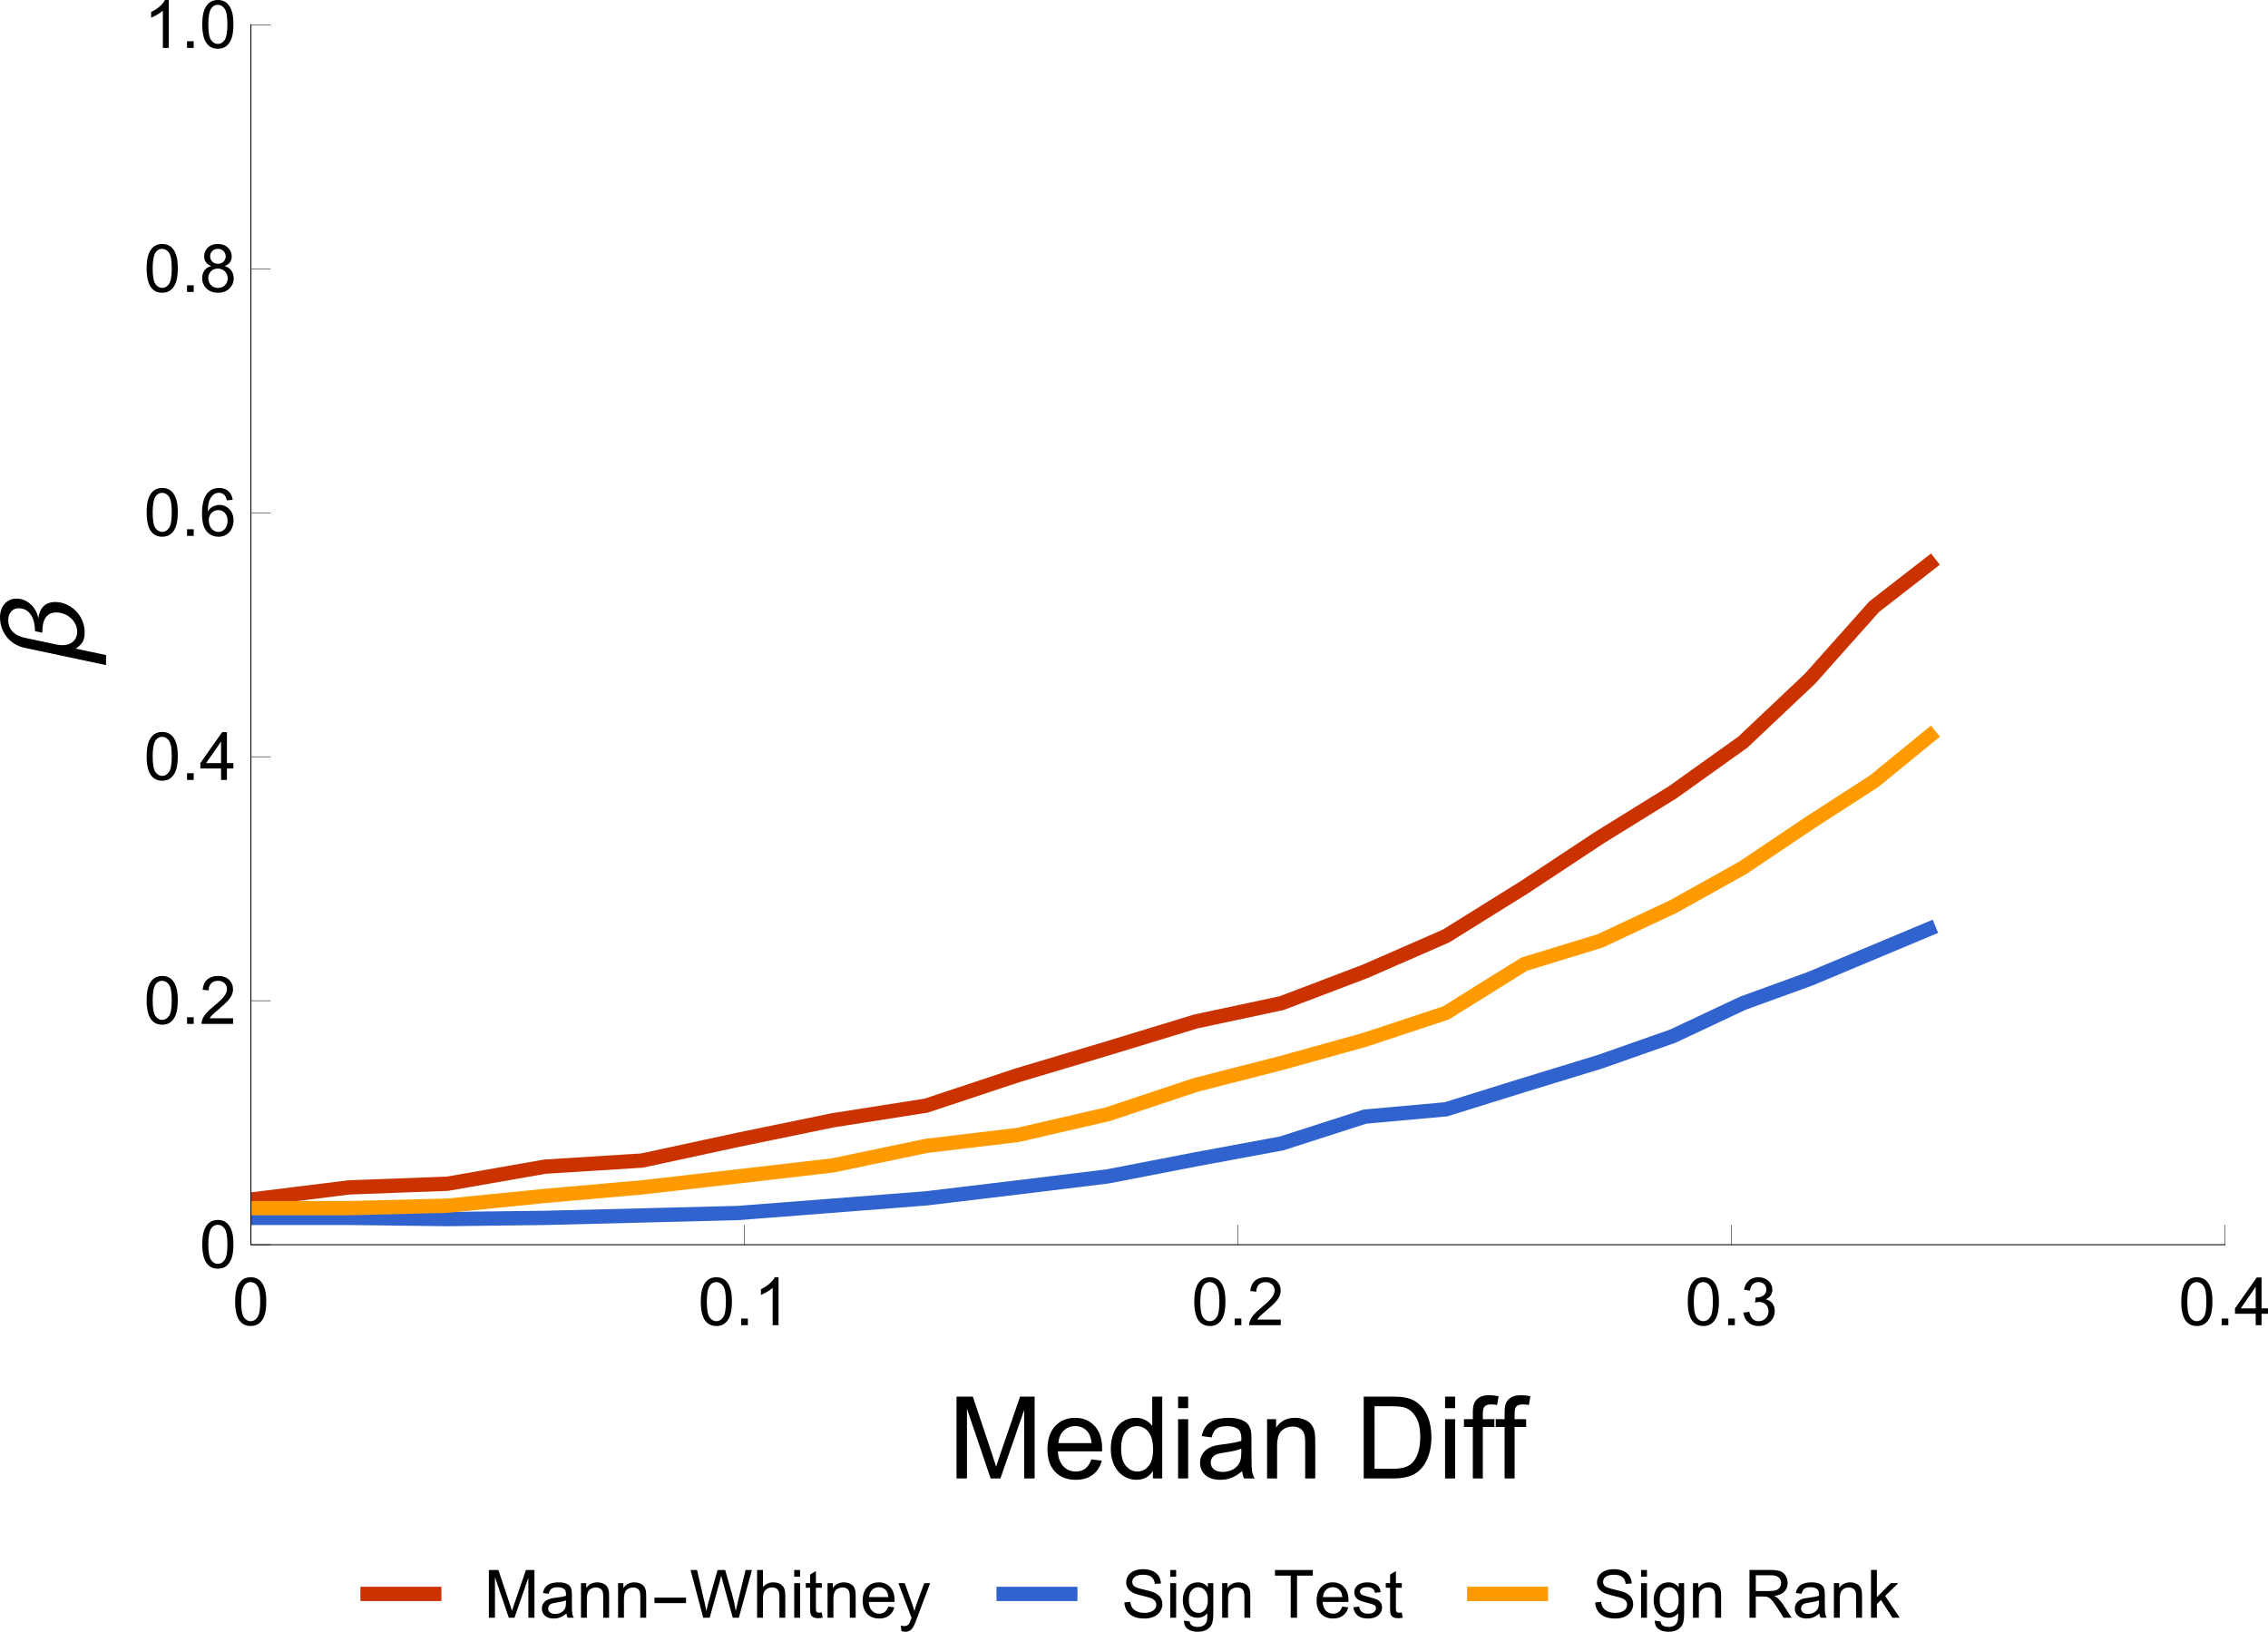 <?xml version="1.0" encoding="iso-8859-1"?>
<!-- Generator: Adobe Illustrator 28.7.3, SVG Export Plug-In . SVG Version: 9.03 Build 54978)  -->
<svg version="1.1" id="Layer_1" xmlns="http://www.w3.org/2000/svg" xmlns:xlink="http://www.w3.org/1999/xlink" x="0px" y="0px"
	 viewBox="0 0 342.692 246.566" style="enable-background:new 0 0 342.692 246.566;" xml:space="preserve">
<g>
	<polyline style="fill:none;stroke:#CA3300;stroke-width:2.16;stroke-miterlimit:3.25;" points="37.912,181.26 52.779,179.417 
		67.611,178.866 82.365,176.284 97.014,175.362 111.514,172.229 125.834,169.28 139.939,167.065 153.803,162.46 167.393,158.401 
		180.678,154.346 193.635,151.581 206.24,146.788 218.475,141.444 230.318,134.069 241.752,126.514 252.768,119.694 263.35,112.135 
		273.494,102.549 283.189,91.674 292.439,84.483 	"/>
	<polyline style="fill:none;stroke:#3163CE;stroke-width:2.16;stroke-miterlimit:3.25;" points="37.912,184.026 52.779,184.026 
		67.611,184.21 82.365,184.026 97.014,183.659 111.514,183.288 125.834,182.182 139.939,181.077 153.803,179.417 167.393,177.756 
		180.678,175.178 193.635,172.78 206.24,168.725 218.475,167.62 230.318,163.932 241.752,160.432 252.768,156.561 263.35,151.581 
		273.494,147.897 283.189,143.838 292.439,139.967 	"/>
	<polyline style="fill:none;stroke:#FF9B00;stroke-width:2.16;stroke-miterlimit:3.25;" points="37.912,182.549 52.779,182.549 
		67.611,182.182 82.365,180.706 97.014,179.417 111.514,177.756 125.834,176.1 139.939,173.151 153.803,171.491 167.393,168.358 
		180.678,163.932 193.635,160.616 206.24,157.112 218.475,153.057 230.318,145.682 241.752,142.182 252.768,137.018 263.35,131.12 
		273.494,124.299 283.189,118.034 292.439,110.475 	"/>
	<path style="fill:none;stroke:#000000;stroke-width:0.144;stroke-linecap:square;stroke-miterlimit:3.25;" d="M336.174,188.081
		H37.912 M37.912,188.081V3.745"/>
	
		<line style="fill:none;stroke:#000000;stroke-width:0.072;stroke-miterlimit:3.25;" x1="37.912" y1="188.081" x2="37.912" y2="185.1"/>
	<path d="M36.241,199.616c0.397,0.499,0.943,0.748,1.639,0.748c0.528,0,0.965-0.142,1.312-0.426c0.346-0.284,0.606-0.686,0.78-1.206
		c0.174-0.52,0.261-1.203,0.261-2.05c0-0.715-0.054-1.284-0.162-1.705c-0.108-0.422-0.258-0.779-0.448-1.073
		c-0.19-0.294-0.431-0.518-0.723-0.674c-0.292-0.156-0.632-0.234-1.019-0.234c-0.525,0-0.961,0.141-1.307,0.423
		c-0.346,0.282-0.607,0.683-0.783,1.203c-0.176,0.52-0.263,1.207-0.263,2.06C35.527,198.038,35.765,199.015,36.241,199.616
		L36.241,199.616L36.241,199.616z M36.895,194.246c0.243-0.344,0.568-0.517,0.974-0.517c0.413,0,0.759,0.195,1.036,0.586
		c0.277,0.39,0.416,1.18,0.416,2.367c0,1.181-0.139,1.969-0.416,2.362c-0.277,0.394-0.619,0.591-1.026,0.591
		c-0.407,0-0.749-0.196-1.026-0.588c-0.277-0.392-0.416-1.18-0.416-2.365C36.438,195.498,36.59,194.686,36.895,194.246
		L36.895,194.246L36.895,194.246z"/>
	
		<line style="fill:none;stroke:#000000;stroke-width:0.072;stroke-miterlimit:3.25;" x1="112.478" y1="188.081" x2="112.478" y2="185.1"/>
	<path d="M106.603,199.616c0.397,0.499,0.943,0.748,1.639,0.748c0.528,0,0.965-0.142,1.312-0.426
		c0.346-0.284,0.606-0.686,0.78-1.206c0.174-0.52,0.261-1.203,0.261-2.05c0-0.715-0.054-1.284-0.162-1.705
		c-0.108-0.422-0.258-0.779-0.448-1.073c-0.19-0.294-0.431-0.518-0.723-0.674c-0.292-0.156-0.632-0.234-1.019-0.234
		c-0.525,0-0.961,0.141-1.307,0.423c-0.346,0.282-0.607,0.683-0.783,1.203c-0.176,0.52-0.263,1.207-0.263,2.06
		C105.89,198.038,106.127,199.015,106.603,199.616L106.603,199.616L106.603,199.616z M107.258,194.246
		c0.243-0.344,0.568-0.517,0.974-0.517c0.413,0,0.759,0.195,1.036,0.586c0.277,0.39,0.416,1.18,0.416,2.367
		c0,1.181-0.139,1.969-0.416,2.362c-0.277,0.394-0.619,0.591-1.026,0.591c-0.407,0-0.749-0.196-1.026-0.588
		c-0.277-0.392-0.416-1.18-0.416-2.365C106.8,195.498,106.953,194.686,107.258,194.246L107.258,194.246L107.258,194.246z
		 M113.001,200.241v-1.009h-1.009v1.009H113.001L113.001,200.241z M117.632,192.996h-0.571c-0.154,0.312-0.417,0.633-0.787,0.965
		c-0.371,0.331-0.804,0.614-1.299,0.846v0.856c0.276-0.102,0.586-0.254,0.933-0.458c0.346-0.203,0.626-0.407,0.839-0.61v5.645h0.886
		V192.996L117.632,192.996z"/>
	
		<line style="fill:none;stroke:#000000;stroke-width:0.072;stroke-miterlimit:3.25;" x1="187.045" y1="188.081" x2="187.045" y2="185.1"/>
	<path d="M181.169,199.616c0.397,0.499,0.943,0.748,1.639,0.748c0.528,0,0.965-0.142,1.312-0.426
		c0.346-0.284,0.606-0.686,0.78-1.206c0.174-0.52,0.261-1.203,0.261-2.05c0-0.715-0.054-1.284-0.162-1.705
		c-0.108-0.422-0.258-0.779-0.448-1.073c-0.19-0.294-0.431-0.518-0.723-0.674c-0.292-0.156-0.632-0.234-1.019-0.234
		c-0.525,0-0.961,0.141-1.307,0.423c-0.346,0.282-0.607,0.683-0.783,1.203c-0.176,0.52-0.263,1.207-0.263,2.06
		C180.455,198.038,180.693,199.015,181.169,199.616L181.169,199.616L181.169,199.616z M181.823,194.246
		c0.243-0.344,0.568-0.517,0.974-0.517c0.413,0,0.759,0.195,1.036,0.586c0.277,0.39,0.416,1.18,0.416,2.367
		c0,1.181-0.139,1.969-0.416,2.362c-0.277,0.394-0.619,0.591-1.026,0.591c-0.407,0-0.749-0.196-1.026-0.588
		c-0.277-0.392-0.416-1.18-0.416-2.365C181.366,195.498,181.518,194.686,181.823,194.246L181.823,194.246L181.823,194.246z
		 M187.567,200.241v-1.009h-1.009v1.009H187.567L187.567,200.241z M189.978,199.389c0.098-0.161,0.223-0.321,0.374-0.48
		c0.151-0.159,0.492-0.462,1.024-0.908c0.636-0.538,1.092-0.961,1.366-1.27c0.274-0.308,0.47-0.602,0.588-0.881
		c0.118-0.279,0.177-0.563,0.177-0.851c0-0.568-0.202-1.043-0.605-1.427c-0.404-0.384-0.952-0.576-1.644-0.576
		c-0.686,0-1.232,0.178-1.639,0.534c-0.407,0.356-0.641,0.874-0.704,1.553l0.91,0.094c0.003-0.453,0.133-0.807,0.389-1.063
		c0.256-0.256,0.597-0.384,1.024-0.384c0.404,0,0.731,0.121,0.982,0.362s0.376,0.537,0.376,0.888c0,0.335-0.138,0.69-0.413,1.065
		c-0.276,0.376-0.805,0.885-1.59,1.528c-0.505,0.413-0.892,0.778-1.159,1.093c-0.267,0.315-0.462,0.635-0.583,0.96
		c-0.076,0.197-0.11,0.402-0.103,0.615h4.769v-0.851H189.978L189.978,199.389z"/>
	
		<line style="fill:none;stroke:#000000;stroke-width:0.072;stroke-miterlimit:3.25;" x1="261.607" y1="188.081" x2="261.607" y2="185.1"/>
	<path d="M255.734,199.616c0.397,0.499,0.943,0.748,1.639,0.748c0.528,0,0.965-0.142,1.312-0.426
		c0.346-0.284,0.606-0.686,0.78-1.206c0.174-0.52,0.261-1.203,0.261-2.05c0-0.715-0.054-1.284-0.162-1.705
		c-0.108-0.422-0.258-0.779-0.448-1.073c-0.19-0.294-0.431-0.518-0.723-0.674c-0.292-0.156-0.632-0.234-1.019-0.234
		c-0.525,0-0.961,0.141-1.307,0.423c-0.346,0.282-0.607,0.683-0.782,1.203c-0.176,0.52-0.263,1.207-0.263,2.06
		C255.021,198.038,255.259,199.015,255.734,199.616L255.734,199.616L255.734,199.616z M256.389,194.246
		c0.243-0.344,0.568-0.517,0.974-0.517c0.413,0,0.759,0.195,1.036,0.586c0.277,0.39,0.416,1.18,0.416,2.367
		c0,1.181-0.139,1.969-0.416,2.362c-0.277,0.394-0.619,0.591-1.026,0.591c-0.407,0-0.749-0.196-1.026-0.588
		c-0.277-0.392-0.416-1.18-0.416-2.365C255.931,195.498,256.084,194.686,256.389,194.246L256.389,194.246L256.389,194.246z
		 M262.132,200.241v-1.009h-1.009v1.009H262.132L262.132,200.241z M264.148,199.803c0.418,0.377,0.944,0.566,1.577,0.566
		c0.702,0,1.283-0.219,1.742-0.657c0.459-0.438,0.689-0.972,0.689-1.602c0-0.466-0.118-0.854-0.354-1.164
		c-0.236-0.31-0.568-0.514-0.994-0.613c0.328-0.151,0.576-0.354,0.743-0.61c0.167-0.256,0.251-0.54,0.251-0.851
		c0-0.328-0.088-0.638-0.263-0.93c-0.176-0.292-0.429-0.522-0.76-0.691c-0.331-0.169-0.694-0.253-1.088-0.253
		c-0.571,0-1.048,0.163-1.432,0.49c-0.384,0.327-0.63,0.787-0.738,1.38l0.886,0.157c0.066-0.433,0.213-0.758,0.443-0.974
		c0.23-0.217,0.517-0.325,0.861-0.325c0.348,0,0.632,0.107,0.851,0.32c0.22,0.213,0.33,0.482,0.33,0.807
		c0,0.41-0.151,0.714-0.453,0.91c-0.302,0.197-0.641,0.295-1.019,0.295c-0.036,0-0.084-0.003-0.143-0.01l-0.098,0.778
		c0.249-0.066,0.458-0.098,0.625-0.098c0.41,0,0.748,0.132,1.014,0.396c0.266,0.264,0.399,0.6,0.399,1.006
		c0,0.427-0.144,0.784-0.431,1.073c-0.287,0.289-0.639,0.433-1.056,0.433c-0.351,0-0.649-0.111-0.893-0.332
		c-0.244-0.221-0.418-0.583-0.519-1.085l-0.886,0.118C263.491,198.937,263.729,199.425,264.148,199.803L264.148,199.803z"/>
	
		<line style="fill:none;stroke:#000000;stroke-width:0.072;stroke-miterlimit:3.25;" x1="336.174" y1="188.081" x2="336.174" y2="185.1"/>
	<path d="M330.3,199.616c0.397,0.499,0.943,0.748,1.639,0.748c0.528,0,0.965-0.142,1.312-0.426c0.346-0.284,0.606-0.686,0.78-1.206
		c0.174-0.52,0.261-1.203,0.261-2.05c0-0.715-0.054-1.284-0.162-1.705c-0.108-0.422-0.258-0.779-0.448-1.073
		c-0.19-0.294-0.431-0.518-0.723-0.674c-0.292-0.156-0.632-0.234-1.019-0.234c-0.525,0-0.961,0.141-1.307,0.423
		c-0.346,0.282-0.607,0.683-0.782,1.203c-0.176,0.52-0.263,1.207-0.263,2.06C329.586,198.038,329.824,199.015,330.3,199.616
		L330.3,199.616L330.3,199.616z M330.955,194.246c0.243-0.344,0.568-0.517,0.974-0.517c0.413,0,0.759,0.195,1.036,0.586
		c0.277,0.39,0.416,1.18,0.416,2.367c0,1.181-0.139,1.969-0.416,2.362c-0.277,0.394-0.619,0.591-1.026,0.591
		c-0.407,0-0.749-0.196-1.026-0.588c-0.277-0.392-0.416-1.18-0.416-2.365C330.497,195.498,330.649,194.686,330.955,194.246
		L330.955,194.246L330.955,194.246z M336.698,200.241v-1.009h-1.009v1.009H336.698L336.698,200.241z M341.718,200.241v-1.727h0.974
		v-0.812h-0.974v-4.675h-0.723l-3.292,4.675v0.812h3.13v1.727H341.718L341.718,200.241z M338.573,197.701l2.259-3.253v3.253H338.573
		L338.573,197.701z"/>
	
		<line style="fill:none;stroke:#000000;stroke-width:0.072;stroke-miterlimit:3.25;" x1="37.912" y1="188.081" x2="40.893" y2="188.081"/>
	<path d="M31.278,190.956c0.397,0.499,0.943,0.748,1.639,0.748c0.528,0,0.965-0.142,1.312-0.426c0.346-0.284,0.606-0.686,0.78-1.206
		c0.174-0.52,0.261-1.203,0.261-2.05c0-0.715-0.054-1.284-0.162-1.705c-0.108-0.422-0.258-0.779-0.448-1.073
		c-0.19-0.294-0.431-0.518-0.723-0.674c-0.292-0.156-0.632-0.234-1.019-0.234c-0.525,0-0.961,0.141-1.307,0.423
		c-0.346,0.282-0.607,0.683-0.783,1.203c-0.176,0.52-0.263,1.207-0.263,2.06C30.564,189.378,30.802,190.355,31.278,190.956
		L31.278,190.956L31.278,190.956z M31.933,185.586c0.243-0.344,0.568-0.517,0.974-0.517c0.413,0,0.759,0.195,1.036,0.586
		c0.277,0.39,0.416,1.18,0.416,2.367c0,1.181-0.139,1.969-0.416,2.362c-0.277,0.394-0.619,0.591-1.026,0.591
		c-0.407,0-0.749-0.196-1.026-0.588c-0.277-0.392-0.416-1.18-0.416-2.365C31.475,186.838,31.627,186.026,31.933,185.586
		L31.933,185.586L31.933,185.586z"/>
	
		<line style="fill:none;stroke:#000000;stroke-width:0.072;stroke-miterlimit:3.25;" x1="37.912" y1="151.213" x2="40.893" y2="151.213"/>
	<path d="M22.872,154.088c0.397,0.499,0.943,0.748,1.639,0.748c0.528,0,0.965-0.142,1.312-0.426c0.346-0.284,0.606-0.686,0.78-1.206
		c0.174-0.52,0.261-1.203,0.261-2.05c0-0.715-0.054-1.284-0.162-1.705c-0.108-0.422-0.258-0.779-0.448-1.073
		c-0.19-0.294-0.431-0.518-0.723-0.674c-0.292-0.156-0.632-0.234-1.019-0.234c-0.525,0-0.961,0.141-1.307,0.423
		c-0.346,0.282-0.607,0.683-0.783,1.203c-0.176,0.52-0.263,1.207-0.263,2.06C22.158,152.51,22.396,153.488,22.872,154.088
		L22.872,154.088L22.872,154.088z M23.526,148.719c0.243-0.344,0.568-0.517,0.974-0.517c0.413,0,0.759,0.195,1.036,0.586
		c0.277,0.39,0.416,1.18,0.416,2.367c0,1.181-0.139,1.969-0.416,2.362c-0.277,0.394-0.619,0.591-1.026,0.591
		c-0.407,0-0.749-0.196-1.026-0.588c-0.277-0.392-0.416-1.18-0.416-2.365C23.069,149.971,23.221,149.159,23.526,148.719
		L23.526,148.719L23.526,148.719z M29.27,154.713v-1.009h-1.009v1.009H29.27L29.27,154.713z M31.681,153.862
		c0.098-0.161,0.223-0.321,0.374-0.48c0.151-0.159,0.492-0.462,1.024-0.908c0.636-0.538,1.092-0.961,1.366-1.27
		c0.274-0.308,0.47-0.602,0.588-0.881c0.118-0.279,0.177-0.563,0.177-0.851c0-0.568-0.202-1.043-0.605-1.427
		c-0.404-0.384-0.952-0.576-1.644-0.576c-0.686,0-1.232,0.178-1.639,0.534c-0.407,0.356-0.641,0.874-0.704,1.553l0.91,0.094
		c0.003-0.453,0.133-0.807,0.389-1.063c0.256-0.256,0.597-0.384,1.024-0.384c0.404,0,0.731,0.121,0.982,0.362
		s0.376,0.537,0.376,0.888c0,0.335-0.138,0.69-0.413,1.065c-0.276,0.376-0.805,0.885-1.59,1.528
		c-0.505,0.413-0.892,0.778-1.159,1.093c-0.267,0.315-0.462,0.635-0.583,0.96c-0.076,0.197-0.11,0.402-0.103,0.615h4.769v-0.851
		H31.681L31.681,153.862z"/>
	
		<line style="fill:none;stroke:#000000;stroke-width:0.072;stroke-miterlimit:3.25;" x1="37.912" y1="114.346" x2="40.893" y2="114.346"/>
	<path d="M22.872,117.221c0.397,0.499,0.943,0.748,1.639,0.748c0.528,0,0.965-0.142,1.312-0.426c0.346-0.284,0.606-0.686,0.78-1.206
		c0.174-0.52,0.261-1.203,0.261-2.05c0-0.715-0.054-1.284-0.162-1.705c-0.108-0.422-0.258-0.779-0.448-1.073
		c-0.19-0.294-0.431-0.518-0.723-0.674c-0.292-0.156-0.632-0.234-1.019-0.234c-0.525,0-0.961,0.141-1.307,0.423
		c-0.346,0.282-0.607,0.683-0.783,1.203c-0.176,0.52-0.263,1.207-0.263,2.06C22.158,115.643,22.396,116.621,22.872,117.221
		L22.872,117.221L22.872,117.221z M23.526,111.852c0.243-0.344,0.568-0.517,0.974-0.517c0.413,0,0.759,0.195,1.036,0.586
		c0.277,0.39,0.416,1.18,0.416,2.367c0,1.181-0.139,1.969-0.416,2.362c-0.277,0.394-0.619,0.591-1.026,0.591
		c-0.407,0-0.749-0.196-1.026-0.588c-0.277-0.392-0.416-1.18-0.416-2.365C23.069,113.104,23.221,112.292,23.526,111.852
		L23.526,111.852L23.526,111.852z M29.27,117.846v-1.009h-1.009v1.009H29.27L29.27,117.846z M34.289,117.846v-1.727h0.974v-0.812
		h-0.974v-4.675h-0.723l-3.292,4.675v0.812h3.13v1.727H34.289L34.289,117.846z M31.145,115.307l2.259-3.253v3.253H31.145
		L31.145,115.307z"/>
	
		<line style="fill:none;stroke:#000000;stroke-width:0.072;stroke-miterlimit:3.25;" x1="37.912" y1="77.479" x2="40.893" y2="77.479"/>
	<path d="M22.872,80.354c0.397,0.499,0.943,0.748,1.639,0.748c0.528,0,0.965-0.142,1.312-0.426c0.346-0.284,0.606-0.686,0.78-1.206
		c0.174-0.52,0.261-1.203,0.261-2.05c0-0.715-0.054-1.284-0.162-1.705c-0.108-0.422-0.258-0.779-0.448-1.073
		c-0.19-0.294-0.431-0.518-0.723-0.674c-0.292-0.156-0.632-0.234-1.019-0.234c-0.525,0-0.961,0.141-1.307,0.423
		c-0.346,0.282-0.607,0.683-0.783,1.203c-0.176,0.52-0.263,1.207-0.263,2.06C22.158,78.776,22.396,79.753,22.872,80.354
		L22.872,80.354L22.872,80.354z M23.526,74.985c0.243-0.344,0.568-0.517,0.974-0.517c0.413,0,0.759,0.195,1.036,0.586
		c0.277,0.39,0.416,1.18,0.416,2.367c0,1.181-0.139,1.969-0.416,2.362c-0.277,0.394-0.619,0.591-1.026,0.591
		c-0.407,0-0.749-0.196-1.026-0.588c-0.277-0.392-0.416-1.18-0.416-2.365C23.069,76.236,23.221,75.424,23.526,74.985L23.526,74.985
		L23.526,74.985z M29.27,80.979V79.97h-1.009v1.009H29.27L29.27,80.979z M34.508,74.212c-0.363-0.318-0.828-0.477-1.395-0.477
		c-0.761,0-1.367,0.276-1.816,0.827c-0.515,0.633-0.773,1.647-0.773,3.041c0,1.247,0.233,2.142,0.699,2.685
		c0.466,0.543,1.068,0.814,1.806,0.814c0.433,0,0.82-0.103,1.161-0.31c0.341-0.207,0.609-0.504,0.805-0.893
		c0.195-0.389,0.293-0.81,0.293-1.262c0-0.689-0.208-1.251-0.623-1.686c-0.415-0.435-0.918-0.652-1.508-0.652
		c-0.338,0-0.661,0.079-0.97,0.236c-0.308,0.157-0.569,0.399-0.783,0.723c0.007-0.722,0.09-1.278,0.251-1.668
		c0.161-0.39,0.381-0.687,0.659-0.891c0.213-0.157,0.461-0.236,0.743-0.236c0.351,0,0.646,0.126,0.886,0.379
		c0.144,0.157,0.256,0.41,0.335,0.758l0.881-0.069C35.088,74.97,34.871,74.53,34.508,74.212L34.508,74.212z M31.962,77.512
		c0.279-0.287,0.618-0.431,1.019-0.431c0.404,0,0.738,0.144,1.004,0.431c0.266,0.287,0.399,0.68,0.399,1.179
		c0,0.518-0.135,0.929-0.404,1.23c-0.269,0.302-0.591,0.453-0.965,0.453c-0.256,0-0.5-0.073-0.733-0.219
		c-0.233-0.146-0.414-0.358-0.544-0.637c-0.13-0.279-0.194-0.571-0.194-0.876C31.543,78.175,31.683,77.799,31.962,77.512
		L31.962,77.512z"/>
	
		<line style="fill:none;stroke:#000000;stroke-width:0.072;stroke-miterlimit:3.25;" x1="37.912" y1="40.612" x2="40.893" y2="40.612"/>
	<path d="M22.872,43.487c0.397,0.499,0.943,0.748,1.639,0.748c0.528,0,0.965-0.142,1.312-0.426c0.346-0.284,0.606-0.686,0.78-1.206
		c0.174-0.52,0.261-1.203,0.261-2.05c0-0.715-0.054-1.284-0.162-1.705c-0.108-0.422-0.258-0.779-0.448-1.073
		c-0.19-0.294-0.431-0.518-0.723-0.674c-0.292-0.156-0.632-0.234-1.019-0.234c-0.525,0-0.961,0.141-1.307,0.423
		c-0.346,0.282-0.607,0.683-0.783,1.203c-0.176,0.52-0.263,1.207-0.263,2.06C22.158,41.909,22.396,42.886,22.872,43.487
		L22.872,43.487L22.872,43.487z M23.526,38.117c0.243-0.344,0.568-0.517,0.974-0.517c0.413,0,0.759,0.195,1.036,0.586
		c0.277,0.39,0.416,1.18,0.416,2.367c0,1.181-0.139,1.969-0.416,2.362c-0.277,0.394-0.619,0.591-1.026,0.591
		c-0.407,0-0.749-0.196-1.026-0.588c-0.277-0.392-0.416-1.18-0.416-2.365C23.069,39.369,23.221,38.557,23.526,38.117L23.526,38.117
		L23.526,38.117z M29.27,44.112v-1.009h-1.009v1.009H29.27L29.27,44.112z M30.911,40.846c-0.238,0.317-0.357,0.71-0.357,1.179
		c0,0.63,0.218,1.156,0.655,1.577c0.436,0.422,1.011,0.632,1.723,0.632c0.712,0,1.286-0.21,1.723-0.63
		c0.436-0.42,0.655-0.938,0.655-1.555c0-0.446-0.116-0.83-0.347-1.152c-0.231-0.322-0.568-0.554-1.011-0.699
		c0.358-0.134,0.624-0.326,0.8-0.573c0.175-0.248,0.263-0.539,0.263-0.874c0-0.525-0.192-0.97-0.576-1.336
		c-0.384-0.366-0.891-0.549-1.521-0.549c-0.627,0-1.129,0.179-1.506,0.536c-0.377,0.358-0.566,0.799-0.566,1.324
		c0,0.348,0.089,0.646,0.266,0.896c0.177,0.249,0.449,0.441,0.817,0.576C31.487,40.314,31.149,40.53,30.911,40.846L30.911,40.846z
		 M32.085,37.92c0.223-0.217,0.504-0.325,0.842-0.325c0.335,0,0.614,0.111,0.839,0.332c0.225,0.221,0.337,0.495,0.337,0.819
		c0,0.312-0.109,0.575-0.327,0.79c-0.218,0.215-0.498,0.322-0.839,0.322c-0.351,0-0.637-0.108-0.856-0.325
		c-0.22-0.217-0.33-0.495-0.33-0.837C31.75,38.396,31.861,38.137,32.085,37.92L32.085,37.92z M31.875,40.996
		c0.274-0.276,0.619-0.413,1.036-0.413c0.426,0,0.782,0.139,1.065,0.418c0.284,0.279,0.426,0.632,0.426,1.058
		c0,0.42-0.138,0.766-0.413,1.038c-0.276,0.272-0.625,0.408-1.048,0.408c-0.272,0-0.527-0.065-0.763-0.194
		c-0.236-0.13-0.414-0.313-0.534-0.549c-0.12-0.236-0.18-0.481-0.18-0.733C31.465,41.616,31.601,41.272,31.875,40.996L31.875,40.996
		z"/>
	
		<line style="fill:none;stroke:#000000;stroke-width:0.072;stroke-miterlimit:3.25;" x1="37.912" y1="3.745" x2="40.893" y2="3.745"/>
	<path d="M25.495,0h-0.571c-0.154,0.312-0.417,0.633-0.787,0.965c-0.371,0.331-0.804,0.614-1.299,0.846v0.856
		c0.276-0.102,0.586-0.254,0.933-0.458c0.346-0.203,0.626-0.407,0.839-0.61v5.645h0.886V0L25.495,0z M29.27,7.244V6.235h-1.009
		v1.009H29.27L29.27,7.244z M31.277,6.619c0.397,0.499,0.943,0.748,1.639,0.748c0.528,0,0.965-0.142,1.312-0.426
		c0.346-0.284,0.606-0.686,0.78-1.206c0.174-0.52,0.261-1.203,0.261-2.05c0-0.715-0.054-1.284-0.162-1.705
		c-0.108-0.422-0.258-0.779-0.448-1.073c-0.19-0.294-0.431-0.518-0.723-0.674C33.643,0.078,33.303,0,32.916,0
		c-0.525,0-0.961,0.141-1.307,0.423c-0.346,0.282-0.607,0.683-0.783,1.203c-0.176,0.52-0.263,1.207-0.263,2.06
		C30.564,5.041,30.802,6.019,31.277,6.619L31.277,6.619L31.277,6.619z M31.932,1.25c0.243-0.344,0.568-0.517,0.974-0.517
		c0.413,0,0.759,0.195,1.036,0.586c0.277,0.39,0.416,1.18,0.416,2.367c0,1.181-0.139,1.969-0.416,2.362
		c-0.277,0.394-0.619,0.591-1.026,0.591c-0.407,0-0.749-0.196-1.026-0.588c-0.277-0.392-0.416-1.18-0.416-2.365
		C31.474,2.502,31.627,1.69,31.932,1.25L31.932,1.25L31.932,1.25z"/>
	<path d="M146.107,223.401v-10.53l3.577,10.53h1.477l3.594-10.352v10.352h1.578v-12.369h-2.202l-2.961,8.606
		c-0.298,0.872-0.518,1.533-0.658,1.983c-0.124-0.405-0.321-1.015-0.591-1.831l-2.928-8.758h-2.464v12.369H146.107L146.107,223.401z
		 M163.976,221.916c-0.394,0.293-0.869,0.439-1.426,0.439c-0.748,0-1.372-0.262-1.873-0.785c-0.501-0.523-0.779-1.277-0.835-2.261
		h6.682c0.006-0.18,0.008-0.315,0.008-0.405c0-1.479-0.38-2.627-1.139-3.442c-0.759-0.816-1.738-1.223-2.936-1.223
		c-1.238,0-2.244,0.416-3.021,1.249c-0.776,0.833-1.164,2.003-1.164,3.51c0,1.457,0.384,2.589,1.152,3.396
		c0.768,0.807,1.807,1.211,3.118,1.211c1.041,0,1.895-0.253,2.565-0.759c0.669-0.506,1.128-1.218,1.375-2.135l-1.569-0.194
		C164.682,221.156,164.37,221.623,163.976,221.916L163.976,221.916z M160.715,216.187c0.475-0.467,1.062-0.7,1.759-0.7
		c0.771,0,1.398,0.293,1.881,0.877c0.315,0.377,0.506,0.942,0.574,1.696h-5.003C159.977,217.278,160.24,216.654,160.715,216.187
		L160.715,216.187z M175.611,223.401v-12.369h-1.51v4.438c-0.264-0.366-0.607-0.662-1.029-0.89
		c-0.422-0.228-0.903-0.342-1.443-0.342c-0.737,0-1.403,0.194-2,0.582c-0.596,0.388-1.043,0.946-1.342,1.675
		c-0.298,0.729-0.447,1.54-0.447,2.434c0,0.917,0.165,1.728,0.494,2.434c0.329,0.706,0.793,1.256,1.392,1.649
		c0.599,0.394,1.256,0.591,1.97,0.591c1.102,0,1.938-0.444,2.506-1.333v1.131H175.611L175.611,223.401z M170.081,216.322
		c0.453-0.551,1.017-0.827,1.692-0.827c0.692,0,1.274,0.287,1.746,0.861c0.472,0.574,0.709,1.474,0.709,2.7
		c0,1.114-0.232,1.942-0.696,2.485c-0.464,0.543-1.028,0.814-1.692,0.814c-0.658,0-1.229-0.284-1.713-0.852
		c-0.484-0.568-0.726-1.426-0.726-2.573C169.401,217.742,169.628,216.873,170.081,216.322L170.081,216.322z M179.526,212.778v-1.746
		h-1.519v1.746H179.526L179.526,212.778z M179.526,223.401v-8.96h-1.519v8.96H179.526L179.526,223.401z M187.989,223.401h1.586
		c-0.191-0.343-0.319-0.702-0.384-1.076c-0.065-0.374-0.097-1.267-0.097-2.679v-2.025c0-0.675-0.025-1.142-0.076-1.401
		c-0.09-0.416-0.248-0.761-0.472-1.034c-0.225-0.273-0.577-0.499-1.055-0.679c-0.478-0.18-1.1-0.27-1.865-0.27
		c-0.771,0-1.448,0.105-2.033,0.316c-0.585,0.211-1.032,0.512-1.342,0.903c-0.309,0.391-0.532,0.904-0.667,1.54l1.485,0.202
		c0.163-0.636,0.415-1.079,0.755-1.329c0.34-0.25,0.868-0.375,1.582-0.375c0.765,0,1.342,0.172,1.73,0.515
		c0.287,0.253,0.43,0.689,0.43,1.308c0,0.056-0.003,0.189-0.008,0.397c-0.579,0.202-1.482,0.377-2.708,0.523
		c-0.602,0.073-1.052,0.149-1.35,0.228c-0.405,0.113-0.769,0.278-1.093,0.498c-0.324,0.219-0.585,0.51-0.785,0.873
		c-0.2,0.363-0.3,0.764-0.3,1.202c0,0.748,0.264,1.363,0.793,1.844c0.529,0.481,1.285,0.721,2.27,0.721
		c0.596,0,1.154-0.098,1.675-0.295c0.52-0.197,1.062-0.534,1.624-1.012C187.73,222.717,187.831,223.086,187.989,223.401
		L187.989,223.401L187.989,223.401z M187.558,219.461c0,0.669-0.082,1.176-0.245,1.519c-0.214,0.444-0.548,0.795-1.004,1.05
		c-0.456,0.256-0.976,0.384-1.561,0.384c-0.591,0-1.039-0.135-1.346-0.405c-0.307-0.27-0.46-0.607-0.46-1.012
		c0-0.264,0.07-0.505,0.211-0.721c0.141-0.216,0.34-0.381,0.599-0.494c0.259-0.112,0.7-0.214,1.325-0.304
		c1.102-0.157,1.929-0.349,2.481-0.574V219.461L187.558,219.461z M192.966,223.401v-4.894c0-1.147,0.235-1.926,0.704-2.337
		c0.47-0.411,1.028-0.616,1.675-0.616c0.405,0,0.758,0.091,1.059,0.274c0.301,0.183,0.51,0.428,0.629,0.734
		c0.118,0.307,0.177,0.769,0.177,1.388v5.45h1.519v-5.509c0-0.703-0.028-1.195-0.084-1.477c-0.09-0.433-0.248-0.807-0.472-1.122
		c-0.225-0.315-0.564-0.57-1.017-0.764c-0.453-0.194-0.949-0.291-1.489-0.291c-1.243,0-2.194,0.492-2.852,1.477v-1.274h-1.367v8.96
		H192.966L192.966,223.401z"/>
	<path d="M210.519,223.401c0.748,0,1.41-0.07,1.987-0.211c0.577-0.141,1.069-0.347,1.477-0.62c0.408-0.273,0.783-0.647,1.126-1.122
		c0.343-0.475,0.624-1.076,0.844-1.801c0.219-0.726,0.329-1.558,0.329-2.497c0-1.102-0.162-2.083-0.485-2.94
		c-0.324-0.858-0.811-1.562-1.464-2.114c-0.501-0.427-1.105-0.723-1.814-0.886c-0.506-0.118-1.24-0.177-2.202-0.177h-4.261v12.369
		H210.519L210.519,223.401z M207.692,212.491h2.599c0.973,0,1.679,0.084,2.118,0.253c0.607,0.236,1.123,0.702,1.548,1.396
		c0.425,0.695,0.637,1.689,0.637,2.983c0,0.934-0.108,1.728-0.325,2.383c-0.217,0.655-0.519,1.177-0.907,1.565
		c-0.276,0.276-0.645,0.489-1.109,0.641c-0.464,0.152-1.104,0.228-1.919,0.228h-2.641V212.491L207.692,212.491z M219.867,212.778
		v-1.746h-1.519v1.746H219.867L219.867,212.778z M219.867,223.401v-8.96h-1.519v8.96H219.867L219.867,223.401z M224.052,223.401
		v-7.779h1.746v-1.181h-1.746v-0.827c0-0.54,0.096-0.908,0.287-1.105c0.191-0.197,0.517-0.295,0.979-0.295
		c0.281,0,0.579,0.028,0.894,0.084l0.228-1.325c-0.518-0.101-0.99-0.152-1.417-0.152c-0.664,0-1.18,0.122-1.548,0.367
		c-0.368,0.245-0.626,0.564-0.772,0.958c-0.107,0.293-0.16,0.74-0.16,1.342v0.953H221.2v1.181h1.342v7.779H224.052L224.052,223.401z
		 M228.853,223.401v-7.779h1.746v-1.181h-1.746v-0.827c0-0.54,0.096-0.908,0.287-1.105c0.191-0.197,0.517-0.295,0.979-0.295
		c0.281,0,0.579,0.028,0.894,0.084l0.228-1.325c-0.518-0.101-0.99-0.152-1.417-0.152c-0.664,0-1.18,0.122-1.548,0.367
		c-0.368,0.245-0.626,0.564-0.772,0.958c-0.107,0.293-0.16,0.74-0.16,1.342v0.953h-1.342v1.181h1.342v7.779H228.853L228.853,223.401
		z"/>
	<path d="M1.426,90.686c-0.309,0.155-0.57,0.361-0.78,0.62c-0.211,0.259-0.371,0.558-0.481,0.899C0.055,92.545,0,92.898,0,93.263
		c0,0.574,0.09,1.115,0.27,1.624c0.18,0.509,0.435,0.967,0.764,1.375c0.329,0.408,0.723,0.752,1.181,1.034
		c0.458,0.281,0.969,0.481,1.531,0.599l12.276,2.607v-1.519l-4.581-0.97c0.259-0.186,0.474-0.359,0.645-0.519
		c0.172-0.16,0.309-0.333,0.413-0.519c0.104-0.186,0.178-0.395,0.224-0.629c0.045-0.233,0.068-0.516,0.068-0.848
		c0-0.399-0.054-0.789-0.16-1.169c-0.107-0.38-0.257-0.738-0.451-1.076c-0.194-0.337-0.427-0.645-0.7-0.924
		c-0.273-0.278-0.574-0.519-0.903-0.721c-0.329-0.202-0.682-0.36-1.059-0.472c-0.377-0.112-0.768-0.169-1.173-0.169
		c-0.388,0-0.731,0.058-1.029,0.173c-0.298,0.115-0.554,0.281-0.768,0.498c-0.214,0.217-0.382,0.475-0.506,0.776
		c-0.124,0.301-0.208,0.637-0.253,1.008c-0.073-0.405-0.208-0.787-0.405-1.147c-0.197-0.36-0.439-0.675-0.726-0.945
		s-0.614-0.484-0.983-0.641c-0.368-0.157-0.766-0.236-1.194-0.236C2.087,90.454,1.735,90.531,1.426,90.686L1.426,90.686z
		 M3.995,92.23c0.318,0.211,0.572,0.482,0.764,0.814c0.191,0.332,0.328,0.703,0.409,1.114c0.082,0.411,0.122,0.816,0.122,1.215
		l1.105,0.236V95.55c0-0.36,0.027-0.718,0.08-1.076c0.054-0.357,0.156-0.679,0.308-0.966c0.152-0.287,0.366-0.519,0.641-0.696
		c0.276-0.177,0.636-0.266,1.08-0.266c0.399,0,0.788,0.073,1.164,0.219c0.377,0.146,0.713,0.349,1.008,0.607
		c0.295,0.259,0.533,0.565,0.713,0.92c0.18,0.354,0.27,0.74,0.27,1.156c0,0.326-0.056,0.616-0.169,0.869
		c-0.112,0.253-0.267,0.467-0.464,0.641c-0.197,0.174-0.429,0.307-0.696,0.397c-0.267,0.09-0.558,0.135-0.873,0.135
		c-0.163,0-0.325-0.01-0.485-0.03c-0.16-0.02-0.322-0.046-0.485-0.08l-4.699-0.996c-0.371-0.079-0.712-0.19-1.021-0.333
		c-0.309-0.143-0.576-0.325-0.802-0.544c-0.225-0.219-0.401-0.482-0.527-0.789c-0.127-0.307-0.19-0.662-0.19-1.067
		c0-0.231,0.035-0.451,0.105-0.662c0.07-0.211,0.172-0.397,0.304-0.557c0.132-0.16,0.294-0.287,0.485-0.38
		c0.191-0.093,0.411-0.139,0.658-0.139C3.279,91.913,3.677,92.019,3.995,92.23L3.995,92.23z"/>
	
		<line style="fill:none;stroke:#CA3300;stroke-width:2.16;stroke-miterlimit:3.25;" x1="54.459" y1="240.846" x2="66.701" y2="240.846"/>
	<path d="M74.788,244.445v-6.142l2.087,6.142h0.861l2.097-6.039v6.039h0.92v-7.215h-1.284l-1.727,5.02
		c-0.174,0.509-0.302,0.894-0.384,1.157c-0.072-0.236-0.187-0.592-0.344-1.068l-1.708-5.108h-1.437v7.215H74.788L74.788,244.445z
		 M85.768,244.445h0.925c-0.112-0.2-0.186-0.409-0.224-0.627c-0.038-0.218-0.057-0.739-0.057-1.563v-1.181
		c0-0.394-0.015-0.666-0.044-0.817c-0.053-0.243-0.144-0.444-0.276-0.603c-0.131-0.159-0.336-0.291-0.615-0.396
		c-0.279-0.105-0.641-0.157-1.088-0.157c-0.45,0-0.845,0.062-1.186,0.185c-0.341,0.123-0.602,0.299-0.783,0.527
		c-0.18,0.228-0.31,0.527-0.389,0.898l0.866,0.118c0.095-0.371,0.242-0.629,0.44-0.775c0.198-0.146,0.506-0.219,0.923-0.219
		c0.446,0,0.783,0.1,1.009,0.3c0.167,0.148,0.251,0.402,0.251,0.763c0,0.033-0.002,0.11-0.005,0.231
		c-0.338,0.118-0.865,0.22-1.58,0.305c-0.351,0.043-0.614,0.087-0.787,0.133c-0.236,0.066-0.449,0.162-0.637,0.29
		c-0.189,0.128-0.341,0.298-0.458,0.509c-0.117,0.212-0.175,0.445-0.175,0.701c0,0.436,0.154,0.795,0.463,1.075
		c0.308,0.281,0.75,0.421,1.324,0.421c0.348,0,0.673-0.057,0.977-0.172c0.303-0.115,0.619-0.312,0.947-0.591
		C85.617,244.046,85.676,244.261,85.768,244.445L85.768,244.445L85.768,244.445z M85.517,242.146c0,0.39-0.048,0.686-0.143,0.886
		c-0.125,0.259-0.32,0.463-0.586,0.613c-0.266,0.149-0.569,0.224-0.91,0.224c-0.345,0-0.606-0.079-0.785-0.236
		c-0.179-0.157-0.268-0.354-0.268-0.591c0-0.154,0.041-0.294,0.123-0.421c0.082-0.126,0.198-0.222,0.349-0.288
		c0.151-0.066,0.408-0.125,0.773-0.177c0.643-0.092,1.125-0.203,1.447-0.335V242.146L85.517,242.146z M88.672,244.445v-2.854
		c0-0.669,0.137-1.124,0.411-1.363c0.274-0.239,0.6-0.359,0.977-0.359c0.236,0,0.442,0.053,0.618,0.16
		c0.175,0.107,0.298,0.249,0.367,0.428c0.069,0.179,0.103,0.449,0.103,0.81v3.179h0.886v-3.214c0-0.41-0.016-0.697-0.049-0.861
		c-0.053-0.253-0.144-0.471-0.276-0.655c-0.131-0.184-0.329-0.332-0.593-0.445c-0.264-0.113-0.554-0.17-0.869-0.17
		c-0.725,0-1.28,0.287-1.663,0.861v-0.743h-0.797v5.227H88.672L88.672,244.445z M94.277,244.445v-2.854
		c0-0.669,0.137-1.124,0.411-1.363c0.274-0.239,0.6-0.359,0.977-0.359c0.236,0,0.442,0.053,0.618,0.16
		c0.175,0.107,0.298,0.249,0.367,0.428c0.069,0.179,0.103,0.449,0.103,0.81v3.179h0.886v-3.214c0-0.41-0.016-0.697-0.049-0.861
		c-0.053-0.253-0.144-0.471-0.276-0.655c-0.131-0.184-0.329-0.332-0.593-0.445c-0.264-0.113-0.554-0.17-0.869-0.17
		c-0.725,0-1.28,0.287-1.663,0.861v-0.743h-0.797v5.227H94.277L94.277,244.445z"/>
	<polygon points="103.662,241.408 98.888,241.408 98.888,242.235 103.662,242.235 103.662,241.408 	"/>
	<path d="M107.23,244.445l1.531-5.497c0.066-0.233,0.136-0.515,0.212-0.846c0.023,0.105,0.098,0.387,0.226,0.846l1.521,5.497h0.92
		l1.978-7.215h-0.96l-1.132,4.636c-0.148,0.591-0.267,1.114-0.359,1.57c-0.115-0.797-0.302-1.649-0.561-2.554l-1.033-3.652h-1.152
		l-1.373,4.872c-0.033,0.118-0.141,0.563-0.325,1.334c-0.085-0.489-0.187-0.981-0.305-1.476l-1.097-4.729h-0.979l1.914,7.215H107.23
		L107.23,244.445z M115.282,244.445v-2.859c0-0.41,0.049-0.732,0.148-0.965c0.098-0.233,0.263-0.417,0.495-0.554
		c0.231-0.136,0.478-0.204,0.741-0.204c0.351,0,0.623,0.101,0.814,0.303c0.192,0.202,0.288,0.524,0.288,0.967v3.312h0.886v-3.312
		c0-0.512-0.062-0.902-0.185-1.171c-0.123-0.269-0.327-0.48-0.613-0.632c-0.285-0.153-0.622-0.229-1.009-0.229
		c-0.63,0-1.152,0.24-1.565,0.719v-2.589h-0.886v7.215H115.282L115.282,244.445z M120.892,238.249v-1.019h-0.886v1.019H120.892
		L120.892,238.249z M120.892,244.445v-5.227h-0.886v5.227H120.892L120.892,244.445z M123.786,243.687
		c-0.131,0-0.232-0.021-0.303-0.064c-0.071-0.043-0.121-0.1-0.153-0.172c-0.031-0.072-0.047-0.235-0.047-0.487v-3.056h0.891v-0.689
		h-0.891v-1.826l-0.881,0.532v1.294h-0.65v0.689h0.65v3.007c0,0.532,0.036,0.88,0.108,1.046c0.072,0.166,0.197,0.299,0.374,0.401
		s0.426,0.153,0.748,0.153c0.197,0,0.42-0.026,0.669-0.079l-0.128-0.783C124.014,243.675,123.884,243.687,123.786,243.687
		L123.786,243.687L123.786,243.687z M125.927,244.445v-2.854c0-0.669,0.137-1.124,0.411-1.363c0.274-0.239,0.6-0.359,0.977-0.359
		c0.236,0,0.442,0.053,0.618,0.16c0.175,0.107,0.298,0.249,0.367,0.428c0.069,0.179,0.103,0.449,0.103,0.81v3.179h0.886v-3.214
		c0-0.41-0.016-0.697-0.049-0.861c-0.053-0.253-0.144-0.471-0.276-0.655c-0.131-0.184-0.329-0.332-0.593-0.445
		c-0.264-0.113-0.554-0.17-0.869-0.17c-0.725,0-1.28,0.287-1.663,0.861v-0.743h-0.797v5.227H125.927L125.927,244.445z
		 M133.678,243.578c-0.23,0.171-0.507,0.256-0.832,0.256c-0.436,0-0.801-0.153-1.093-0.458c-0.292-0.305-0.454-0.745-0.487-1.319
		h3.898c0.003-0.105,0.005-0.184,0.005-0.236c0-0.863-0.221-1.532-0.664-2.008c-0.443-0.476-1.014-0.714-1.713-0.714
		c-0.722,0-1.309,0.243-1.762,0.728c-0.453,0.486-0.679,1.168-0.679,2.047c0,0.85,0.224,1.51,0.672,1.981
		c0.448,0.471,1.054,0.706,1.818,0.706c0.607,0,1.106-0.148,1.496-0.443c0.39-0.295,0.658-0.71,0.802-1.245l-0.915-0.113
		C134.09,243.136,133.908,243.408,133.678,243.578L133.678,243.578z M131.776,240.237c0.277-0.272,0.619-0.408,1.026-0.408
		c0.449,0,0.815,0.171,1.097,0.512c0.184,0.22,0.295,0.55,0.335,0.989h-2.918C131.345,240.873,131.499,240.509,131.776,240.237
		L131.776,240.237z M136.783,246.566c0.282,0,0.525-0.068,0.728-0.204c0.203-0.136,0.384-0.35,0.541-0.642
		c0.118-0.217,0.284-0.612,0.497-1.186l1.988-5.315h-0.886l-1.117,3.046c-0.141,0.387-0.263,0.784-0.364,1.191
		c-0.112-0.423-0.238-0.827-0.379-1.211l-1.088-3.027h-0.955l1.983,5.236c-0.036,0.095-0.062,0.167-0.079,0.217
		c-0.125,0.351-0.215,0.571-0.271,0.659c-0.076,0.118-0.172,0.21-0.29,0.276c-0.118,0.066-0.276,0.098-0.472,0.098
		c-0.144,0-0.313-0.026-0.507-0.079l0.098,0.832C136.422,246.53,136.613,246.566,136.783,246.566L136.783,246.566L136.783,246.566z"
		/>
	
		<line style="fill:none;stroke:#3163CE;stroke-width:2.16;stroke-miterlimit:3.25;" x1="150.564" y1="240.846" x2="162.803" y2="240.846"/>
	<path d="M170.285,243.423c0.251,0.382,0.597,0.669,1.038,0.859c0.441,0.19,0.988,0.285,1.641,0.285c0.515,0,0.979-0.094,1.39-0.283
		c0.412-0.189,0.728-0.453,0.947-0.792c0.22-0.34,0.33-0.701,0.33-1.085c0-0.387-0.1-0.729-0.3-1.026
		c-0.2-0.297-0.51-0.542-0.93-0.736c-0.289-0.131-0.821-0.285-1.597-0.46c-0.776-0.175-1.256-0.347-1.44-0.514
		c-0.187-0.167-0.281-0.381-0.281-0.64c0-0.299,0.132-0.554,0.396-0.765c0.264-0.212,0.685-0.317,1.262-0.317
		c0.554,0,0.974,0.117,1.257,0.349c0.284,0.233,0.45,0.577,0.5,1.034l0.915-0.069c-0.016-0.423-0.135-0.802-0.354-1.137
		c-0.22-0.335-0.534-0.588-0.942-0.76c-0.408-0.172-0.88-0.258-1.415-0.258c-0.486,0-0.927,0.082-1.324,0.246
		c-0.397,0.164-0.699,0.404-0.906,0.721c-0.207,0.317-0.31,0.657-0.31,1.021c0,0.331,0.084,0.631,0.253,0.898
		c0.169,0.267,0.426,0.491,0.77,0.672c0.266,0.141,0.73,0.291,1.393,0.45c0.663,0.159,1.091,0.276,1.285,0.352
		c0.302,0.115,0.518,0.257,0.65,0.426c0.131,0.169,0.197,0.367,0.197,0.593c0,0.223-0.068,0.429-0.204,0.618
		c-0.136,0.189-0.344,0.337-0.623,0.445c-0.279,0.108-0.6,0.162-0.965,0.162c-0.41,0-0.779-0.071-1.107-0.214
		c-0.328-0.143-0.57-0.33-0.726-0.561c-0.156-0.231-0.255-0.527-0.298-0.888l-0.901,0.079
		C169.902,242.609,170.034,243.041,170.285,243.423L170.285,243.423z M177.714,238.249v-1.019h-0.886v1.019H177.714L177.714,238.249
		z M177.714,244.445v-5.227h-0.886v5.227H177.714L177.714,244.445z M179.456,246.145c0.384,0.281,0.887,0.421,1.511,0.421
		c0.525,0,0.967-0.098,1.326-0.295c0.359-0.197,0.622-0.465,0.787-0.805c0.166-0.34,0.249-0.916,0.249-1.73v-4.518h-0.817v0.63
		c-0.4-0.499-0.909-0.748-1.526-0.748c-0.463,0-0.865,0.115-1.208,0.344c-0.343,0.23-0.605,0.555-0.785,0.977
		c-0.18,0.422-0.271,0.882-0.271,1.38c0,0.725,0.197,1.347,0.591,1.865c0.394,0.518,0.95,0.778,1.668,0.778
		c0.577,0,1.06-0.228,1.447-0.684c0.003,0.577-0.018,0.956-0.064,1.137c-0.079,0.295-0.23,0.525-0.453,0.689
		c-0.223,0.164-0.54,0.246-0.95,0.246c-0.381,0-0.681-0.082-0.901-0.246c-0.164-0.121-0.264-0.315-0.3-0.581l-0.861-0.128
		C178.886,245.442,179.072,245.864,179.456,246.145L179.456,246.145z M180.046,240.313c0.276-0.32,0.61-0.48,1.004-0.48
		c0.4,0,0.742,0.162,1.026,0.487c0.284,0.325,0.426,0.807,0.426,1.447c0,0.669-0.138,1.161-0.413,1.474
		c-0.276,0.313-0.617,0.47-1.024,0.47c-0.41,0-0.751-0.157-1.024-0.472c-0.272-0.315-0.408-0.815-0.408-1.501
		C179.633,241.108,179.771,240.633,180.046,240.313L180.046,240.313z M185.553,244.445v-2.854c0-0.669,0.137-1.124,0.411-1.363
		c0.274-0.239,0.6-0.359,0.977-0.359c0.236,0,0.442,0.053,0.618,0.16c0.175,0.107,0.298,0.249,0.367,0.428
		c0.069,0.179,0.103,0.449,0.103,0.81v3.179h0.886v-3.214c0-0.41-0.016-0.697-0.049-0.861c-0.053-0.253-0.144-0.471-0.276-0.655
		c-0.131-0.184-0.329-0.332-0.593-0.445c-0.264-0.113-0.554-0.17-0.869-0.17c-0.725,0-1.28,0.287-1.663,0.861v-0.743h-0.797v5.227
		H185.553L185.553,244.445z"/>
	<path d="M195.979,244.445v-6.363h2.387v-0.851h-5.719v0.851h2.377v6.363H195.979L195.979,244.445z M202.263,243.578
		c-0.23,0.171-0.507,0.256-0.832,0.256c-0.436,0-0.801-0.153-1.093-0.458c-0.292-0.305-0.454-0.745-0.487-1.319h3.898
		c0.003-0.105,0.005-0.184,0.005-0.236c0-0.863-0.221-1.532-0.664-2.008c-0.443-0.476-1.014-0.714-1.713-0.714
		c-0.722,0-1.309,0.243-1.762,0.728c-0.453,0.486-0.679,1.168-0.679,2.047c0,0.85,0.224,1.51,0.672,1.981
		c0.448,0.471,1.054,0.706,1.818,0.706c0.607,0,1.106-0.148,1.496-0.443c0.39-0.295,0.658-0.71,0.802-1.245l-0.915-0.113
		C202.675,243.136,202.493,243.408,202.263,243.578L202.263,243.578z M200.361,240.237c0.277-0.272,0.619-0.408,1.026-0.408
		c0.449,0,0.815,0.171,1.097,0.512c0.184,0.22,0.295,0.55,0.335,0.989h-2.918C199.931,240.873,200.084,240.509,200.361,240.237
		L200.361,240.237z M205.165,244.14c0.356,0.282,0.874,0.423,1.553,0.423c0.41,0,0.778-0.071,1.102-0.214s0.573-0.344,0.746-0.605
		c0.172-0.261,0.258-0.539,0.258-0.834c0-0.302-0.071-0.554-0.212-0.758c-0.141-0.203-0.336-0.358-0.583-0.465
		c-0.248-0.107-0.685-0.244-1.312-0.411c-0.433-0.118-0.694-0.194-0.783-0.226c-0.154-0.062-0.267-0.141-0.34-0.236
		c-0.072-0.092-0.108-0.195-0.108-0.31c0-0.18,0.087-0.338,0.261-0.472c0.174-0.134,0.464-0.202,0.871-0.202
		c0.344,0,0.611,0.076,0.8,0.226c0.189,0.151,0.303,0.361,0.342,0.63l0.866-0.118c-0.056-0.338-0.157-0.608-0.305-0.81
		c-0.148-0.202-0.376-0.362-0.687-0.48c-0.31-0.118-0.67-0.177-1.08-0.177c-0.272,0-0.527,0.035-0.765,0.106
		c-0.238,0.071-0.426,0.157-0.564,0.258c-0.184,0.131-0.329,0.296-0.436,0.495c-0.107,0.199-0.16,0.414-0.16,0.647
		c0,0.256,0.065,0.49,0.194,0.701c0.13,0.212,0.32,0.377,0.571,0.497c0.251,0.12,0.701,0.262,1.351,0.426
		c0.482,0.121,0.784,0.221,0.906,0.3c0.174,0.115,0.261,0.272,0.261,0.472c0,0.223-0.098,0.418-0.295,0.583
		c-0.197,0.166-0.499,0.249-0.906,0.249c-0.404,0-0.718-0.094-0.942-0.281c-0.225-0.187-0.362-0.456-0.411-0.807l-0.876,0.138
		C204.581,243.439,204.809,243.857,205.165,244.14L205.165,244.14z M211.422,243.687c-0.131,0-0.232-0.021-0.303-0.064
		c-0.071-0.043-0.121-0.1-0.153-0.172c-0.031-0.072-0.047-0.235-0.047-0.487v-3.056h0.891v-0.689h-0.891v-1.826l-0.881,0.532v1.294
		h-0.65v0.689h0.65v3.007c0,0.532,0.036,0.88,0.108,1.046c0.072,0.166,0.197,0.299,0.374,0.401s0.426,0.153,0.748,0.153
		c0.197,0,0.42-0.026,0.669-0.079l-0.128-0.783C211.65,243.675,211.521,243.687,211.422,243.687L211.422,243.687L211.422,243.687z"
		/>
	
		<line style="fill:none;stroke:#FF9B00;stroke-width:2.16;stroke-miterlimit:3.25;" x1="221.67" y1="240.846" x2="233.908" y2="240.846"/>
	<path d="M241.425,243.423c0.251,0.382,0.597,0.669,1.038,0.859c0.441,0.19,0.988,0.285,1.641,0.285c0.515,0,0.979-0.094,1.39-0.283
		c0.412-0.189,0.728-0.453,0.947-0.792c0.22-0.34,0.33-0.701,0.33-1.085c0-0.387-0.1-0.729-0.3-1.026
		c-0.2-0.297-0.51-0.542-0.93-0.736c-0.289-0.131-0.821-0.285-1.597-0.46c-0.776-0.175-1.256-0.347-1.44-0.514
		c-0.187-0.167-0.281-0.381-0.281-0.64c0-0.299,0.132-0.554,0.396-0.765c0.264-0.212,0.685-0.317,1.262-0.317
		c0.554,0,0.974,0.117,1.257,0.349c0.284,0.233,0.45,0.577,0.5,1.034l0.915-0.069c-0.016-0.423-0.135-0.802-0.354-1.137
		c-0.22-0.335-0.534-0.588-0.942-0.76c-0.408-0.172-0.88-0.258-1.415-0.258c-0.486,0-0.927,0.082-1.324,0.246
		c-0.397,0.164-0.699,0.404-0.906,0.721c-0.207,0.317-0.31,0.657-0.31,1.021c0,0.331,0.084,0.631,0.253,0.898
		c0.169,0.267,0.426,0.491,0.77,0.672c0.266,0.141,0.73,0.291,1.393,0.45c0.663,0.159,1.091,0.276,1.285,0.352
		c0.302,0.115,0.518,0.257,0.65,0.426c0.131,0.169,0.197,0.367,0.197,0.593c0,0.223-0.068,0.429-0.204,0.618
		c-0.136,0.189-0.344,0.337-0.623,0.445c-0.279,0.108-0.6,0.162-0.965,0.162c-0.41,0-0.779-0.071-1.107-0.214
		c-0.328-0.143-0.57-0.33-0.726-0.561c-0.156-0.231-0.255-0.527-0.298-0.888l-0.901,0.079
		C241.042,242.609,241.174,243.041,241.425,243.423L241.425,243.423z M248.854,238.249v-1.019h-0.886v1.019H248.854L248.854,238.249
		z M248.854,244.445v-5.227h-0.886v5.227H248.854L248.854,244.445z M250.596,246.145c0.384,0.281,0.887,0.421,1.511,0.421
		c0.525,0,0.967-0.098,1.326-0.295c0.359-0.197,0.622-0.465,0.787-0.805c0.166-0.34,0.249-0.916,0.249-1.73v-4.518h-0.817v0.63
		c-0.4-0.499-0.909-0.748-1.526-0.748c-0.463,0-0.865,0.115-1.208,0.344c-0.343,0.23-0.605,0.555-0.785,0.977
		c-0.18,0.422-0.271,0.882-0.271,1.38c0,0.725,0.197,1.347,0.591,1.865c0.394,0.518,0.95,0.778,1.668,0.778
		c0.577,0,1.06-0.228,1.447-0.684c0.003,0.577-0.018,0.956-0.064,1.137c-0.079,0.295-0.23,0.525-0.453,0.689
		c-0.223,0.164-0.54,0.246-0.95,0.246c-0.381,0-0.681-0.082-0.901-0.246c-0.164-0.121-0.264-0.315-0.3-0.581l-0.861-0.128
		C250.027,245.442,250.212,245.864,250.596,246.145L250.596,246.145z M251.187,240.313c0.276-0.32,0.61-0.48,1.004-0.48
		c0.4,0,0.742,0.162,1.026,0.487c0.284,0.325,0.426,0.807,0.426,1.447c0,0.669-0.138,1.161-0.413,1.474
		c-0.276,0.313-0.617,0.47-1.024,0.47c-0.41,0-0.751-0.157-1.024-0.472c-0.272-0.315-0.408-0.815-0.408-1.501
		C250.774,241.108,250.911,240.633,251.187,240.313L251.187,240.313z M256.694,244.445v-2.854c0-0.669,0.137-1.124,0.411-1.363
		c0.274-0.239,0.6-0.359,0.977-0.359c0.236,0,0.442,0.053,0.618,0.16c0.175,0.107,0.298,0.249,0.367,0.428
		c0.069,0.179,0.103,0.449,0.103,0.81v3.179h0.886v-3.214c0-0.41-0.016-0.697-0.049-0.861c-0.052-0.253-0.144-0.471-0.276-0.655
		c-0.131-0.184-0.329-0.332-0.593-0.445c-0.264-0.113-0.554-0.17-0.869-0.17c-0.725,0-1.28,0.287-1.663,0.861v-0.743h-0.797v5.227
		H256.694L256.694,244.445z"/>
	<path d="M265.298,244.445v-3.204h1.107c0.246,0,0.423,0.012,0.531,0.034c0.148,0.036,0.293,0.1,0.436,0.192
		c0.143,0.092,0.304,0.253,0.485,0.482c0.18,0.23,0.41,0.561,0.689,0.994l0.955,1.501h1.201l-1.255-1.964
		c-0.249-0.384-0.513-0.704-0.792-0.96c-0.131-0.118-0.323-0.238-0.576-0.359c0.692-0.095,1.204-0.318,1.536-0.669
		c0.331-0.351,0.497-0.783,0.497-1.294c0-0.397-0.1-0.76-0.3-1.088c-0.2-0.328-0.468-0.557-0.802-0.687
		c-0.335-0.13-0.824-0.194-1.467-0.194h-3.199v7.215H265.298L265.298,244.445z M265.298,238.027h2.284
		c0.535,0,0.926,0.11,1.174,0.33c0.248,0.22,0.372,0.5,0.372,0.842c0,0.233-0.064,0.449-0.192,0.647
		c-0.128,0.199-0.315,0.343-0.561,0.433c-0.246,0.09-0.587,0.135-1.024,0.135h-2.052V238.027L265.298,238.027z M275.082,244.445
		h0.925c-0.112-0.2-0.186-0.409-0.224-0.627c-0.038-0.218-0.057-0.739-0.057-1.563v-1.181c0-0.394-0.015-0.666-0.044-0.817
		c-0.053-0.243-0.144-0.444-0.276-0.603c-0.131-0.159-0.336-0.291-0.615-0.396c-0.279-0.105-0.641-0.157-1.088-0.157
		c-0.45,0-0.845,0.062-1.186,0.185c-0.341,0.123-0.602,0.299-0.783,0.527c-0.18,0.228-0.31,0.527-0.389,0.898l0.866,0.118
		c0.095-0.371,0.242-0.629,0.44-0.775c0.198-0.146,0.506-0.219,0.923-0.219c0.446,0,0.783,0.1,1.009,0.3
		c0.167,0.148,0.251,0.402,0.251,0.763c0,0.033-0.002,0.11-0.005,0.231c-0.338,0.118-0.865,0.22-1.58,0.305
		c-0.351,0.043-0.614,0.087-0.787,0.133c-0.236,0.066-0.449,0.162-0.637,0.29c-0.189,0.128-0.341,0.298-0.458,0.509
		s-0.175,0.445-0.175,0.701c0,0.436,0.154,0.795,0.463,1.075c0.308,0.281,0.75,0.421,1.324,0.421c0.348,0,0.673-0.057,0.977-0.172
		c0.303-0.115,0.619-0.312,0.947-0.591C274.931,244.046,274.99,244.261,275.082,244.445L275.082,244.445L275.082,244.445z
		 M274.831,242.146c0,0.39-0.048,0.686-0.143,0.886c-0.125,0.259-0.32,0.463-0.586,0.613c-0.266,0.149-0.569,0.224-0.91,0.224
		c-0.345,0-0.606-0.079-0.785-0.236c-0.179-0.157-0.268-0.354-0.268-0.591c0-0.154,0.041-0.294,0.123-0.421
		c0.082-0.126,0.198-0.222,0.349-0.288c0.151-0.066,0.409-0.125,0.773-0.177c0.643-0.092,1.125-0.203,1.447-0.335V242.146
		L274.831,242.146z M277.986,244.445v-2.854c0-0.669,0.137-1.124,0.411-1.363c0.274-0.239,0.6-0.359,0.977-0.359
		c0.236,0,0.442,0.053,0.618,0.16c0.175,0.107,0.298,0.249,0.367,0.428c0.069,0.179,0.103,0.449,0.103,0.81v3.179h0.886v-3.214
		c0-0.41-0.016-0.697-0.049-0.861c-0.052-0.253-0.144-0.471-0.276-0.655c-0.131-0.184-0.329-0.332-0.593-0.445
		c-0.264-0.113-0.554-0.17-0.869-0.17c-0.725,0-1.28,0.287-1.663,0.861v-0.743H277.1v5.227H277.986L277.986,244.445z
		 M283.596,244.445v-2.072l0.625-0.6l1.727,2.672h1.093l-2.2-3.288l1.998-1.939h-1.147l-2.097,2.126v-4.114h-0.886v7.215H283.596
		L283.596,244.445z"/>
</g>
</svg>
